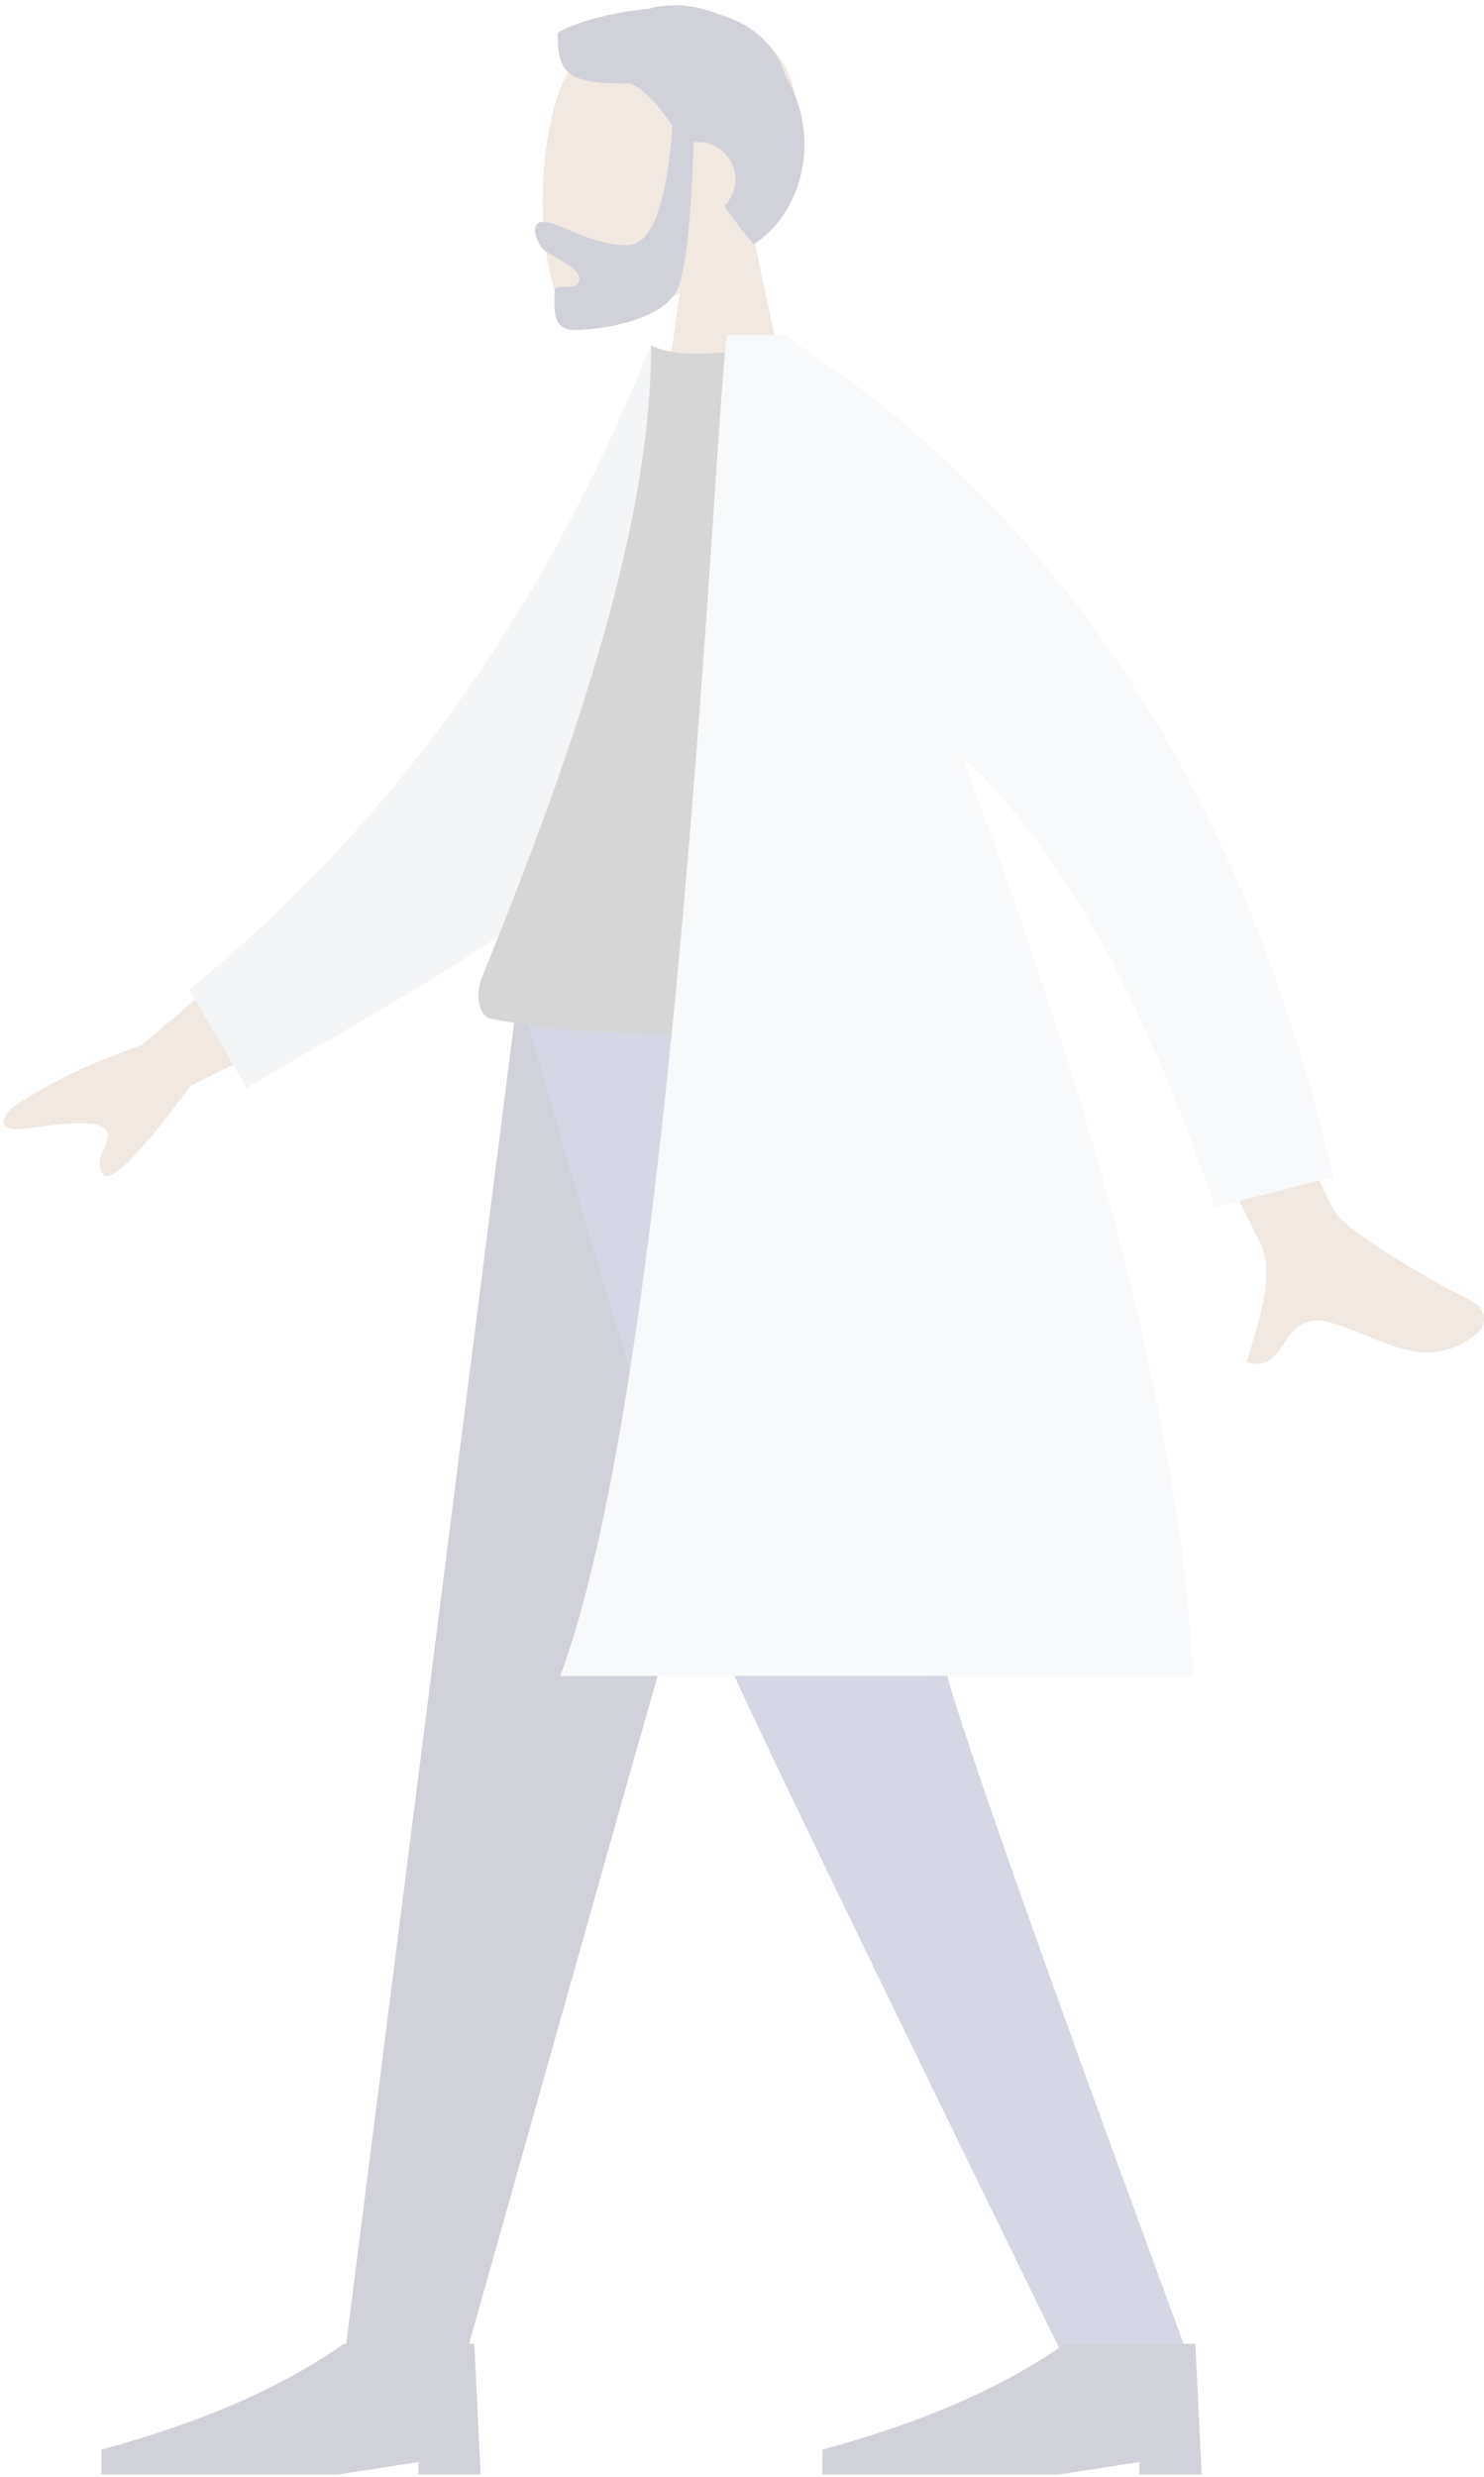 <svg width="253" height="422" viewBox="0 0 253 422" fill="none" xmlns="http://www.w3.org/2000/svg"><g opacity=".2" fill-rule="evenodd" clip-rule="evenodd"><path d="M128.279 39.553c4.883-5.732 8.188-12.756 7.635-20.626-1.591-22.678-33.159-17.689-39.3-6.243-6.14 11.445-5.41 40.478 2.526 42.524 3.165.816 9.907-1.183 16.769-5.319l-4.307 30.472h25.432l-8.755-40.808z" fill="#B28B67"/><path d="M114.637 21.431c-.973 13.561-3.549 20.341-7.725 20.341-6.266 0-11.582-3.977-14.331-3.977-2.004 0-1.557 2.508-.228 4.367 1.095 1.534 6.433 3.013 6.433 5.391 0 2.379-4.217.539-4.217 1.95 0 2.333-.741 6.72 3.308 6.72 4.099 0 15.849-1.494 17.863-7.577 1.3-3.925 2.14-12.06 2.521-24.403a6.358 6.358 0 015.201 10.862 96.432 96.432 0 005.009 6.484c7.098-4.259 12.365-16.724 5.425-28.7-1.918-5.866-6.26-9-11.388-10.454-4.154-1.738-8.466-1.934-12.106-.892-7.136.612-13.508 2.788-15.314 4.08 0 6.756 1.31 8.76 12.49 8.583 2.747 1.451 4.859 3.95 7.059 7.225zm30.875 146.883l-38.419 134.819-28.03 99.369H58.618l29.787-234.188h57.107z" fill="#191847"/><path d="M155.785 168.314c.889 69.487 3.919 107.388 4.852 113.701.933 6.313 15.041 46.476 42.323 120.487h-21.179c-34.732-71.001-54.121-111.164-58.165-120.487-4.045-9.323-16.527-47.224-35.327-113.701h67.496z" fill="#2F3676"/><path d="M204.854 421.576l-1.06-22.253h-22.253c-10.552 7.418-24.328 13.423-41.328 18.015v4.238h40.268l13.776-2.119v2.119h10.597zm-122.922 0l-1.06-22.253H58.619c-10.552 7.418-24.328 13.423-41.328 18.015v4.238H57.56l13.776-2.119v2.119h10.597z" fill="#191847"/><path d="M56.118 150.946L24.13 178.065c-8.973 3.107-16.399 6.712-22.278 10.814-1.357 1.422-2.922 4.219 3.057 3.336 5.979-.882 12.307-1.542 13.28.451.973 1.992-2.494 4.698-.623 7.347 1.246 1.766 6.204-3.227 14.872-14.981l32.422-16.181-8.742-17.905zm144.849-11.735l-18.769 2.726c20.147 43.711 30.947 66.828 32.402 69.351 3.274 5.676-.576 15.563-2.081 20.797 7.607 2.196 5.177-9.556 14.795-6.625 8.78 2.676 16.024 8.741 24.719 1.529 1.069-.887 1.97-3.787-1.428-5.476-8.465-4.209-20.894-11.911-22.826-14.75-2.634-3.871-11.572-26.388-26.812-67.552z" fill="#B28B67"/><path d="M122.521 62.698l-11.63-3.846c-15.776 39.41-39.304 77.54-78.614 109.748l9.72 16.771c34.549-20.351 67.253-36.16 80.524-66.698 4.454-10.249.363-43.72 0-55.975z" fill="#C5CFD6"/><path d="M162.466 173.612c-33.315 3.532-59.537 3.532-78.667 0-2.37-.438-2.743-4.406-1.644-7.099 17.116-41.938 28.853-78.532 28.853-107.66 3.14 1.582 8.637 1.82 16.489.71 21.102 30.02 30.802 64.463 34.969 114.049z" fill="#323337"/><path d="M132.743 57.048h-8.794c-2.048 12.043-8.506 175.125-28.444 228.472h107.88c-2.339-48.87-20.788-107.576-39.477-156.702 16.526 15.123 30.929 40.747 43.211 76.874l20.207-5.187c-15.025-64.743-45.915-112.329-92.672-142.758l-.303-.699h-.778c-.286-.184-.573-.367-.861-.55l.031.55z" fill="#DDE3E9"/></g></svg>